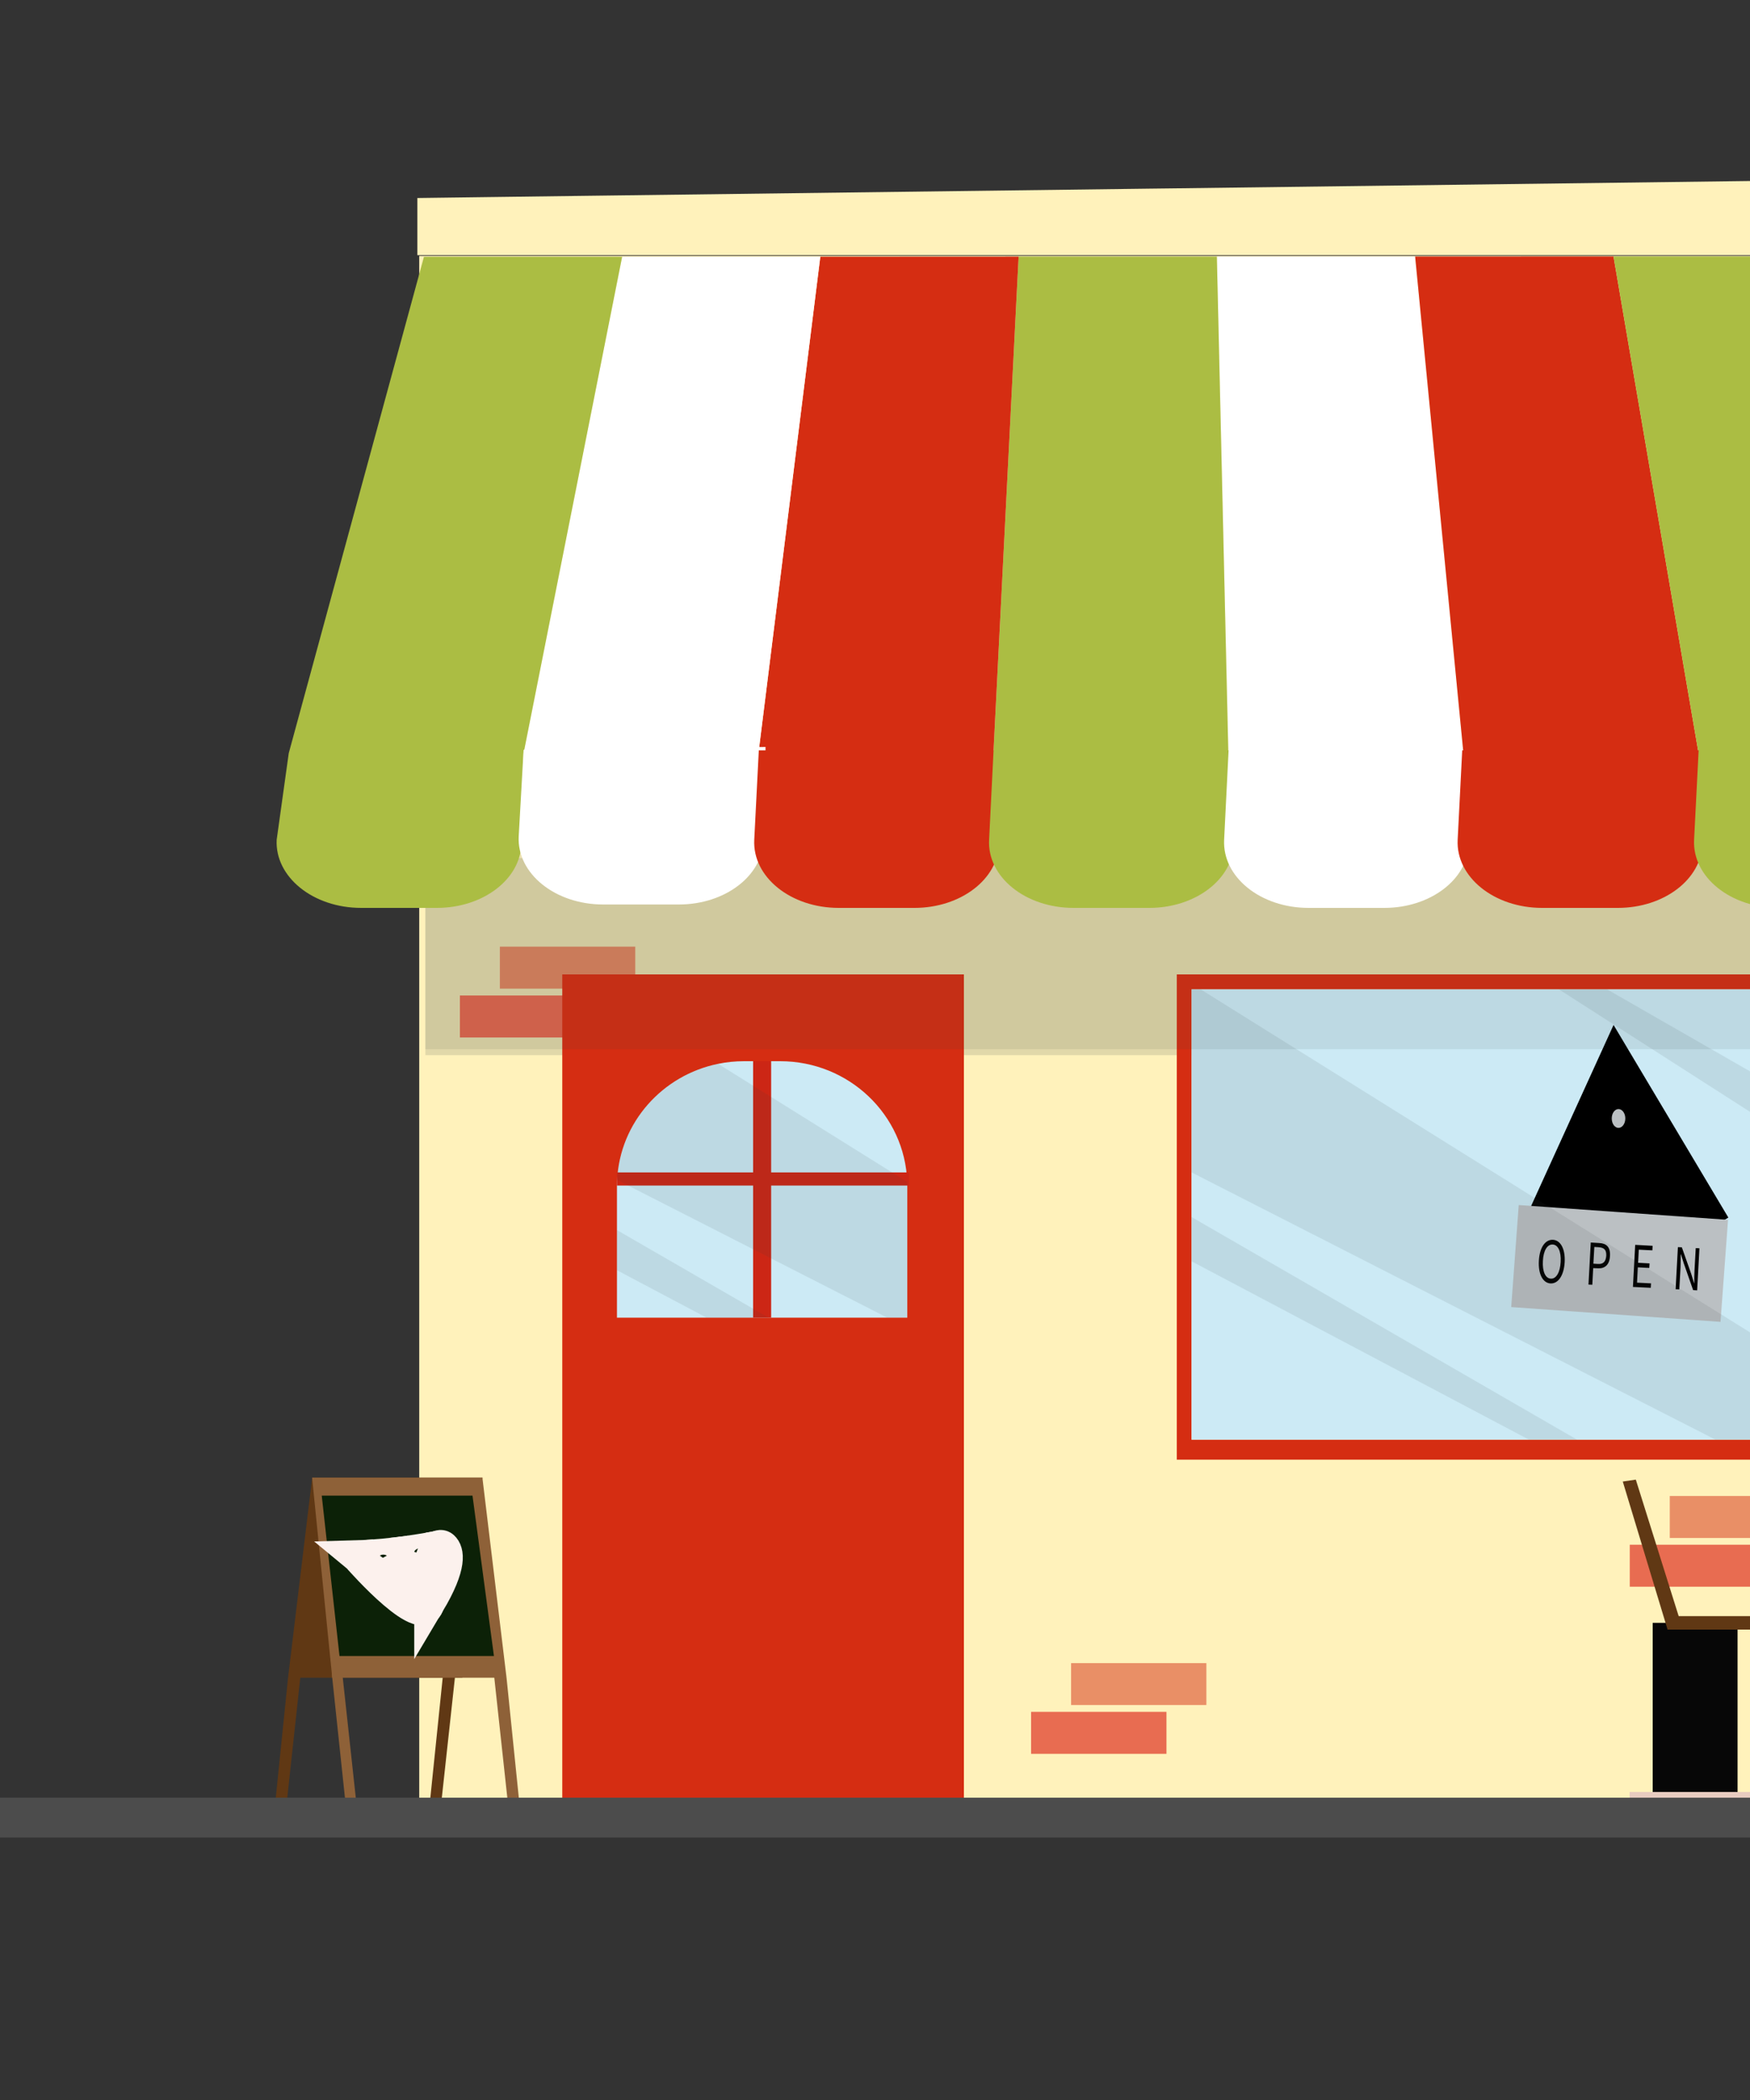 <svg width="20" height="24" viewBox="0 0 20 24" fill="none" xmlns="http://www.w3.org/2000/svg">
<rect x="0" y="0" width="20" height="24" fill="#333333" stroke="none"/>
<g clip-path="url(#clip0_192_2220)">
<path d="M25.395 2.925H4.791V20.659H25.395V2.925Z" fill="#FFF2BB"/>
<path d="M25.374 2V2.916H4.77V2.263L5.533 2.253L6.616 2.239L13.135 2.156L13.47 2.152L25.374 2Z" fill="#FFF2BB"/>
<g style="mix-blend-mode:multiply" opacity="0.15">
<path d="M25.417 9.807H4.861V12.059H25.417V9.807Z" fill="#334142"/>
</g>
<path opacity="0.5" d="M7.26 10.819H5.713V11.299H7.26V10.819Z" fill="#D52D12"/>
<path opacity="0.74" d="M6.803 11.377H5.256V11.857H6.803V11.377Z" fill="#E03D2D"/>
<path d="M11.016 11.136H6.426V20.659H11.016V11.136Z" fill="#D52D12"/>
<path opacity="0.5" d="M13.787 19.007H12.241V19.486H13.787V19.007Z" fill="#D52D12"/>
<path opacity="0.5" d="M20.63 17.097H19.083V17.577H20.63V17.097Z" fill="#D52D12"/>
<path opacity="0.74" d="M20.173 17.654H18.626V18.134H20.173V17.654Z" fill="#E03D2D"/>
<path d="M13.449 11.136V16.682H23.705V11.136H13.449ZM23.443 16.453H13.618V11.307H23.443V16.453Z" fill="#D52D12"/>
<path d="M23.443 11.307H13.618V16.453H23.443V11.307Z" fill="#CCEAF5"/>
<g style="mix-blend-mode:multiply" opacity="0.1">
<path d="M25.417 9.739H4.861V11.991H25.417V9.739Z" fill="#334142"/>
</g>
<path d="M10.369 13.555V15.059H7.051V13.555C7.051 13.531 7.051 13.508 7.053 13.485C7.085 12.828 7.57 12.288 8.207 12.158C8.303 12.138 8.402 12.128 8.504 12.128H8.916C9.702 12.128 10.342 12.741 10.368 13.507C10.369 13.522 10.369 13.539 10.369 13.555Z" fill="#CCEAF5"/>
<path d="M8.813 12.128H8.607V15.059H8.813V12.128Z" fill="#CC2615"/>
<path d="M10.389 13.399H7.051V13.549H10.389V13.399Z" fill="#CC2615"/>
<path opacity="0.74" d="M13.331 19.564H11.784V20.044H13.331V19.564Z" fill="#E03D2D"/>
<path d="M3.292 19.174H5.284L5.514 16.887H3.568L3.292 19.174Z" fill="#603814"/>
<path d="M4.908 20.645L5.037 20.659L5.214 19.036L5.064 19.13L4.908 20.645Z" fill="#603814"/>
<path d="M5.789 19.174H3.797L3.567 16.887H5.513L5.789 19.174Z" fill="#8E6138"/>
<path d="M5.645 18.926H3.88L3.677 17.093H5.4L5.645 18.926Z" fill="#0C2107"/>
<path d="M4.087 20.738L3.964 20.751L3.792 19.128L3.911 19.116L4.087 20.738Z" fill="#8E6138"/>
<path d="M5.944 20.69L5.815 20.703L5.639 19.081L5.789 19.174L5.944 20.69Z" fill="#8E6138"/>
<path d="M3.137 20.69L3.266 20.703L3.442 19.081L3.292 19.174L3.137 20.69Z" fill="#603814"/>
<path d="M19.373 18.547V20.718" stroke="#070707" stroke-width="0.97" stroke-miterlimit="10"/>
<path d="M20.896 18.47H19.059V18.624H20.896V18.47Z" fill="#603814"/>
<path d="M19.058 18.624L18.546 16.932L18.695 16.91L19.213 18.56L19.058 18.624Z" fill="#603814"/>
<path d="M18.624 20.745H25.348" stroke="#E8CCC0" stroke-width="0.53" stroke-miterlimit="10"/>
<path d="M30 20.545H0V21H30V20.545Z" fill="#4C4C4C"/>
<path d="M4.909 18.326C4.909 18.326 4.82 17.859 4.996 17.677C5.016 17.656 5.049 17.654 5.07 17.674C5.127 17.727 5.174 17.883 4.909 18.327V18.326Z" stroke="#FCF1ED" stroke-width="0.35" stroke-miterlimit="10"/>
<path d="M4.685 18.229C4.796 18.292 4.885 18.323 4.908 18.283" stroke="#FCF1ED" stroke-width="0.35" stroke-miterlimit="10"/>
<path d="M4.69 17.723C4.625 17.732 4.552 17.742 4.475 17.75" stroke="#FCF1ED" stroke-width="0.35" stroke-miterlimit="10"/>
<path d="M4.897 17.689C4.968 17.676 5.009 17.668 5.009 17.668" stroke="#FCF1ED" stroke-width="0.35" stroke-miterlimit="10"/>
<path d="M4.279 17.768C4.208 17.773 4.135 17.777 4.061 17.779C4.061 17.779 4.299 17.976 4.523 18.128" stroke="#FCF1ED" stroke-width="0.35" stroke-miterlimit="10"/>
<path d="M4.102 17.817C4.102 17.817 4.886 18.709 4.909 18.288" stroke="#FCF1ED" stroke-width="0.35" stroke-miterlimit="10"/>
<path d="M4.744 18.118C4.744 18.166 4.72 18.208 4.685 18.229C4.635 18.201 4.58 18.166 4.524 18.128C4.524 18.125 4.524 18.122 4.524 18.118C4.524 18.049 4.573 17.993 4.634 17.993C4.696 17.993 4.745 18.049 4.745 18.118H4.744Z" stroke="#FCF1ED" stroke-width="0.35" stroke-miterlimit="10"/>
<path d="M4.491 17.816C4.491 17.886 4.442 17.942 4.381 17.942C4.319 17.942 4.27 17.886 4.27 17.816C4.27 17.799 4.273 17.783 4.279 17.768C4.346 17.763 4.412 17.757 4.474 17.75C4.485 17.77 4.491 17.792 4.491 17.816Z" stroke="#FCF1ED" stroke-width="0.35" stroke-miterlimit="10"/>
<path d="M4.908 17.744C4.908 17.814 4.859 17.87 4.798 17.87C4.737 17.87 4.687 17.814 4.687 17.744C4.687 17.737 4.687 17.73 4.689 17.723C4.772 17.711 4.843 17.698 4.897 17.689C4.904 17.706 4.908 17.725 4.908 17.745V17.744Z" stroke="#FCF1ED" stroke-width="0.35" stroke-miterlimit="10"/>
<path d="M17.907 14.092L18.5 12.79L19.323 14.171" stroke="black" stroke-miterlimit="10"/>
<path d="M19.749 13.941L17.357 13.772L17.271 14.938L19.663 15.107L19.749 13.941Z" fill="#BBC0C3"/>
<path d="M18.497 12.89C18.54 12.89 18.575 12.842 18.575 12.782C18.575 12.723 18.54 12.675 18.497 12.675C18.454 12.675 18.42 12.723 18.42 12.782C18.42 12.842 18.454 12.89 18.497 12.89Z" fill="#BBC0C3"/>
<path d="M17.587 14.409C17.595 14.255 17.661 14.165 17.748 14.169C17.834 14.174 17.89 14.271 17.882 14.425C17.873 14.578 17.808 14.672 17.72 14.668C17.634 14.663 17.578 14.563 17.587 14.409V14.409ZM17.836 14.422C17.843 14.302 17.806 14.226 17.745 14.223C17.683 14.22 17.639 14.292 17.633 14.411C17.626 14.531 17.662 14.611 17.724 14.613C17.785 14.617 17.83 14.541 17.836 14.422Z" fill="black"/>
<path d="M18.179 14.2L18.278 14.206C18.356 14.21 18.406 14.249 18.4 14.354C18.395 14.455 18.34 14.499 18.265 14.495L18.208 14.493L18.198 14.683L18.154 14.681L18.18 14.201L18.179 14.2ZM18.262 14.445C18.322 14.449 18.352 14.42 18.357 14.351C18.36 14.282 18.331 14.258 18.27 14.254L18.221 14.251L18.21 14.442L18.262 14.445V14.445Z" fill="black"/>
<path d="M18.688 14.227L18.887 14.238L18.884 14.29L18.729 14.282L18.721 14.432L18.852 14.439L18.849 14.491L18.718 14.484L18.709 14.659L18.869 14.667L18.866 14.718L18.662 14.708L18.688 14.227Z" fill="black"/>
<path d="M19.176 14.253L19.221 14.255L19.33 14.564L19.361 14.666H19.363C19.363 14.617 19.363 14.563 19.366 14.513L19.38 14.264L19.422 14.266L19.396 14.747L19.35 14.744L19.242 14.435L19.21 14.334H19.208C19.208 14.383 19.208 14.434 19.206 14.485L19.192 14.736L19.15 14.734L19.176 14.254V14.253Z" fill="black"/>
<g style="mix-blend-mode:difference" opacity="0.1">
<path d="M21.963 16.453H19.605L13.618 13.399V11.307H13.722L21.963 16.453Z" fill="#334142"/>
</g>
<g style="mix-blend-mode:difference" opacity="0.1">
<path d="M23.443 14.219V14.913L17.816 11.307H18.367L23.443 14.219Z" fill="#334142"/>
</g>
<g style="mix-blend-mode:difference" opacity="0.1">
<path d="M18.023 16.453H17.473L13.618 14.415V13.909L18.023 16.453Z" fill="#334142"/>
</g>
<g style="mix-blend-mode:difference" opacity="0.1">
<path d="M10.369 13.555V15.059H10.14L7.053 13.485C7.085 12.828 7.57 12.288 8.207 12.158L10.368 13.507C10.369 13.522 10.369 13.539 10.369 13.555Z" fill="#334142"/>
</g>
<g style="mix-blend-mode:difference" opacity="0.1">
<path d="M8.784 15.059H8.075L7.051 14.517V14.058L8.784 15.059Z" fill="#334142"/>
</g>
<path d="M16.725 8.608H14.039L13.907 2.933L16.173 2.932L16.725 8.608Z" fill="white"/>
<path d="M14.038 8.608H11.353L11.641 2.933L13.907 2.933L14.038 8.608Z" fill="#ABBD43"/>
<path d="M11.353 8.608H8.668L9.375 2.934L11.641 2.933L11.353 8.608Z" fill="#D52D12"/>
<path d="M8.668 8.608H5.984L7.11 2.935L9.375 2.934L8.668 8.608Z" fill="white"/>
<path d="M5.984 8.608H3.3L4.845 2.935L7.11 2.935L5.984 8.608Z" fill="#ABBD43"/>
<path d="M19.412 8.608H16.725L16.173 2.932L18.44 2.931L19.412 8.608Z" fill="#D52D12"/>
<path d="M22.1 8.608H19.412L18.44 2.931L20.708 2.931L22.1 8.608Z" fill="#ABBD43"/>
<path d="M5.984 8.576L3.3 8.608L3.162 9.598C3.141 10.023 3.579 10.376 4.127 10.376H4.993C5.52 10.376 5.949 10.049 5.959 9.641L5.984 8.575V8.576Z" fill="#ABBD43"/>
<path d="M8.749 8.537L5.984 8.569L5.928 9.559C5.907 9.984 6.345 10.337 6.893 10.337H7.759C8.285 10.337 8.715 10.01 8.725 9.602L8.749 8.536V8.537Z" fill="white"/>
<path d="M11.442 8.576H8.672L8.62 9.598C8.599 10.023 9.037 10.376 9.585 10.376H10.451C10.978 10.376 11.407 10.049 11.417 9.641L11.442 8.575V8.576Z" fill="#D52D12"/>
<path d="M14.125 8.576H11.355L11.304 9.598C11.282 10.023 11.72 10.376 12.269 10.376H13.135C13.661 10.376 14.091 10.049 14.1 9.641L14.125 8.575V8.576Z" fill="#ABBD43"/>
<path d="M16.811 8.576H14.041L13.99 9.598C13.969 10.023 14.406 10.376 14.955 10.376H15.821C16.347 10.376 16.777 10.049 16.786 9.641L16.811 8.575V8.576Z" fill="white"/>
<path d="M19.481 8.576H16.711L16.659 9.598C16.638 10.023 17.076 10.376 17.624 10.376H18.49C19.017 10.376 19.446 10.049 19.456 9.641L19.481 8.575V8.576Z" fill="#D52D12"/>
<path d="M22.183 8.576H19.413L19.361 9.598C19.34 10.023 19.778 10.376 20.326 10.376H21.192C21.719 10.376 22.148 10.049 22.158 9.641L22.183 8.575V8.576Z" fill="#ABBD43"/>
</g>
<defs>
<clipPath id="clip0_192_2220">
<rect width="30" height="19" fill="white" transform="translate(0 2)"/>
</clipPath>
</defs>
</svg>
